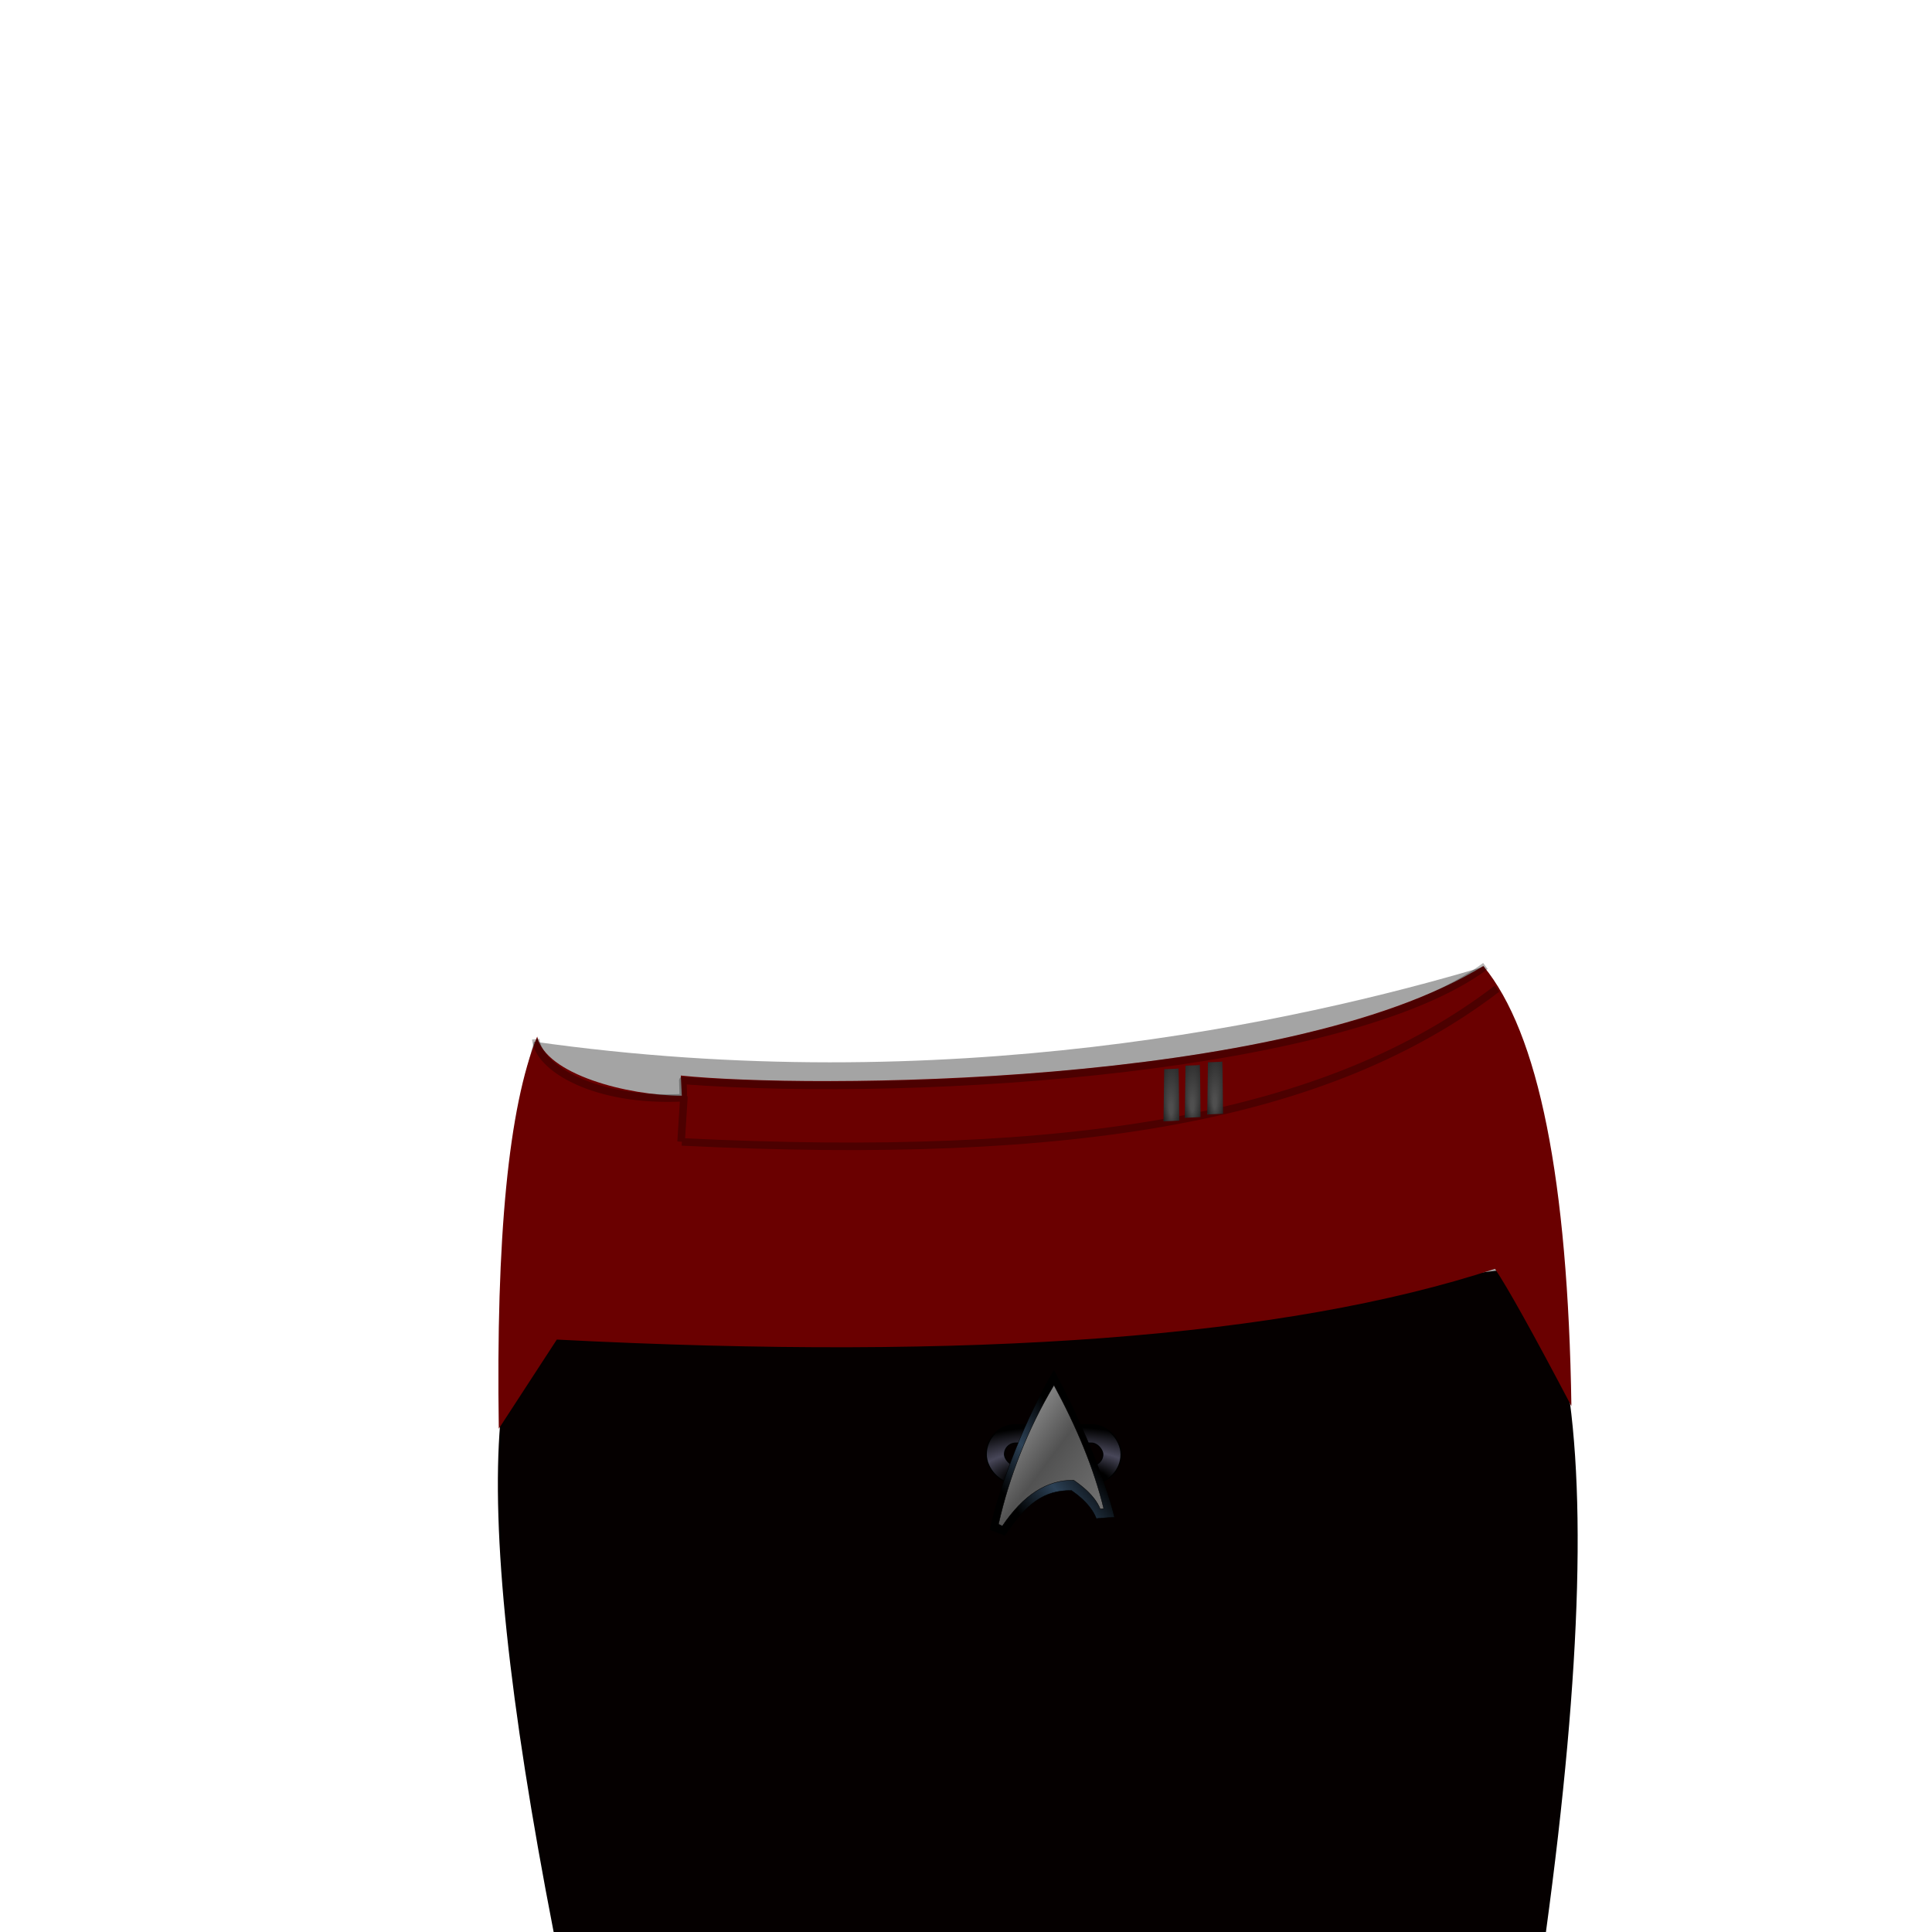 <?xml version="1.0" standalone="no"?>
<!DOCTYPE svg PUBLIC "-//W3C//DTD SVG 20010904//EN" "http://www.w3.org/TR/2001/REC-SVG-20010904/DTD/svg10.dtd">
<!-- Created using Krita: https://krita.org -->
<svg xmlns="http://www.w3.org/2000/svg" 
    xmlns:xlink="http://www.w3.org/1999/xlink"
    xmlns:krita="http://krita.org/namespaces/svg/krita"
    xmlns:sodipodi="http://sodipodi.sourceforge.net/DTD/sodipodi-0.dtd"
    width="512pt"
    height="512pt"
    viewBox="0 0 512 512">
    <style>
        .uniform-color {
            color: #6a0000;
        }
    </style>
<defs>
  <radialGradient id="gradient0" gradientUnits="objectBoundingBox" cx="0.646" cy="-0.128" fx="0.464" fy="0.829" r="1.773" spreadMethod="reflect">
   <stop stop-color="#4f4f4f" offset="0.057" stop-opacity="1"/>
   <stop stop-color="#232323" offset="0.423" stop-opacity="1"/>
   <stop stop-color="#646464" offset="0.743" stop-opacity="1"/>
   <stop stop-color="#767676" offset="0.984" stop-opacity="1"/>
  </radialGradient>
  <radialGradient id="gradient1" gradientUnits="objectBoundingBox" cx="0.646" cy="-0.128" fx="0.464" fy="0.829" r="1.773" spreadMethod="reflect">
   <stop stop-color="#4f4f4f" offset="0.057" stop-opacity="1"/>
   <stop stop-color="#232323" offset="0.423" stop-opacity="1"/>
   <stop stop-color="#646464" offset="0.743" stop-opacity="1"/>
   <stop stop-color="#767676" offset="0.984" stop-opacity="1"/>
  </radialGradient>
  <radialGradient id="gradient2" gradientUnits="objectBoundingBox" cx="0.646" cy="-0.128" fx="0.464" fy="0.829" r="1.773" spreadMethod="reflect">
   <stop stop-color="#4f4f4f" offset="0.057" stop-opacity="1"/>
   <stop stop-color="#232323" offset="0.423" stop-opacity="1"/>
   <stop stop-color="#646464" offset="0.743" stop-opacity="1"/>
   <stop stop-color="#767676" offset="0.984" stop-opacity="1"/>
  </radialGradient>
  <radialGradient id="gradient3" gradientUnits="objectBoundingBox" cx="0.526" cy="0.556" fx="0.543" fy="1.37" r="1.886" spreadMethod="reflect">
   <stop stop-color="#000000" offset="0.231" stop-opacity="1"/>
   <stop stop-color="#484759" offset="0.374" stop-opacity="1"/>
   <stop stop-color="#000000" offset="0.574" stop-opacity="1"/>
  </radialGradient>
  <linearGradient id="gradient4" gradientUnits="objectBoundingBox" x1="0.993" y1="0.017" x2="0.01" y2="1.011" spreadMethod="pad">
   <stop stop-color="#000000" offset="0.361" stop-opacity="1"/>
   <stop stop-color="#2c4156" offset="0.592" stop-opacity="1"/>
   <stop stop-color="#000000" offset="0.816" stop-opacity="1"/>
  </linearGradient>
  <linearGradient id="gradient5" gradientUnits="objectBoundingBox" x1="0" y1="0" x2="1" y2="1" spreadMethod="pad">
   <stop stop-color="#939393" offset="0.171" stop-opacity="1"/>
   <stop stop-color="#525252" offset="0.506" stop-opacity="1"/>
   <stop stop-color="#6f6f6f" offset="0.888" stop-opacity="1"/>
  </linearGradient>
 </defs>
<path id="shape0" transform="translate(132.576, 256.163)" fill="#a4a4a4" fill-rule="evenodd" stroke-opacity="0" stroke="#000000" stroke-width="0" stroke-linecap="square" stroke-linejoin="bevel" d="M8.939 19.875C117.789 35.312 210.976 14.812 260.751 0C285.701 59.294 288.326 213.158 273.689 256C222.464 256 137.089 256 17.564 256C-2.499 149.346 -5.374 70.638 8.939 19.875Z" sodipodi:nodetypes="ccccc"/><path id="shape1" transform="translate(131.94, 336.25)" fill="#050000" fill-rule="evenodd" stroke-opacity="0" stroke="#000000" stroke-width="0" stroke-linecap="square" stroke-linejoin="bevel" d="M0.623 40.875C-1.815 69.725 2.904 114.683 14.779 175.75L277.748 175.75C287.36 105.183 288.735 53.975 281.873 22.125C279.248 17.7 274.873 10.325 268.748 0L100.154 20.156L14.685 16.688C8.123 27.975 3.435 36.038 0.623 40.875Z" sodipodi:nodetypes="cccccccc"/><path id="shape2" transform="translate(132.079, 256)" fill="currentColor" class="uniform-color" fill-rule="evenodd" stroke-opacity="0" stroke="#000000" stroke-width="0" stroke-linecap="square" stroke-linejoin="bevel" d="M48.609 34.375L48.343 29.031C81.234 32.466 208.228 32.372 261.015 0C275.659 17.675 283.44 56.55 284.359 116.625C274.159 97.25 267.409 85.125 264.109 80.25C208.659 98.45 125.784 104.7 15.484 99L0.109 122.625C-0.669 71.903 2.721 37.263 10.281 18.703C12.478 28.725 34.275 34.366 48.609 34.375Z" sodipodi:nodetypes="ccccccccc"/><path id="shape21" transform="translate(141.99, 256)" fill="none" stroke-opacity="0.286" stroke="#000000" stroke-width="2" stroke-linecap="butt" stroke-linejoin="round" d="M251.666 0C215.861 26.838 104.026 35.211 38.971 30.328L39.089 34.222M0 19.381C0.549 26.869 15.457 36.134 39.24 34.901L38.51 46.562M38.706 46.612C143.103 51.798 210.059 40.139 254.728 6.016" sodipodi:nodetypes="cccccccc"/><path id="shape032" transform="matrix(0.003 -0 0 0.003 308.336 283.104)" fill="url(#gradient0)" fill-rule="evenodd" stroke="#3f3f3f" stroke-width="2.88" stroke-linecap="square" stroke-linejoin="bevel" d="M60.416 78.839C181.713 63.326 1329.92 63.567 1331.4 0C1359 119.721 1395.28 4472.14 1396.7 4626.64L0 4693.46Z" sodipodi:nodetypes="ccccc"/><path id="shape0321" transform="matrix(0.003 -0 0 0.003 313.976 282.166)" fill="url(#gradient1)" fill-rule="evenodd" stroke="#3f3f3f" stroke-width="2.88" stroke-linecap="square" stroke-linejoin="bevel" d="M60.416 78.839C181.713 63.326 1329.92 63.567 1331.4 0C1359 119.721 1395.28 4472.14 1396.7 4626.64L0 4693.46Z" sodipodi:nodetypes="ccccc"/><path id="shape0322" transform="matrix(0.003 -0 0 0.003 319.929 281.276)" fill="url(#gradient2)" fill-rule="evenodd" stroke="#3f3f3f" stroke-width="2.88" stroke-linecap="square" stroke-linejoin="bevel" d="M60.416 78.839C181.713 63.326 1329.92 63.567 1331.4 0C1359 119.721 1395.28 4472.14 1396.7 4626.64L0 4693.46Z" sodipodi:nodetypes="ccccc"/><g id="group0" transform="translate(262.312, 363.16)" fill="none">
  <rect id="shape02" transform="matrix(0.045 0 0 0.045 1.48 16.83)" fill="none" stroke="#000000" stroke-width="115.2" stroke-linecap="round" stroke-linejoin="round" width="686.452" height="239.321" rx="120.089" ry="119.66"/>
  <rect id="shape011" transform="matrix(0.045 0 0 0.045 1.472 16.858)" fill="none" stroke="url(#gradient3)" stroke-width="100.8" stroke-linecap="round" stroke-linejoin="round" width="686.452" height="239.321" rx="120.089" ry="119.66"/>
  <path id="shape0111" transform="matrix(0.028 0 0 0.028 0 5.6843418860808e-14)" fill="url(#gradient4)" stroke="#000000" stroke-width="3.6" stroke-linecap="square" stroke-linejoin="miter" stroke-miterlimit="2.16" d="M607.047 0C346.659 436.964 105.655 1042.06 0 1507.2L142.106 1562.39C345.783 1260.7 512.843 1132.91 772.803 1136.87C785.223 1147.75 949.141 1247.76 1008.39 1403.06C1019.32 1399.56 1164.43 1391.34 1180.23 1390.13C1084.13 997.108 828.11 408.079 607.047 0Z" sodipodi:nodetypes="ccccccc"/>
  <path id="shape012" transform="matrix(0.028 0 0 0.028 2.305 3.926)" fill="url(#gradient5)" stroke="#000000" stroke-width="3.6" stroke-linecap="square" stroke-linejoin="miter" stroke-miterlimit="2.16" d="M524.808 0C271.784 424.606 102.667 863.026 0 1315.01L35.76 1333.27C233.677 1040.11 458.94 895.45 711.548 899.296C723.617 909.867 905.36 1022.09 962.929 1173C969.51 1170.7 980.475 1168.97 995.828 1167.79C902.447 785.888 739.62 396.538 524.808 0Z" sodipodi:nodetypes="ccccccc"/>
 </g>
</svg>
